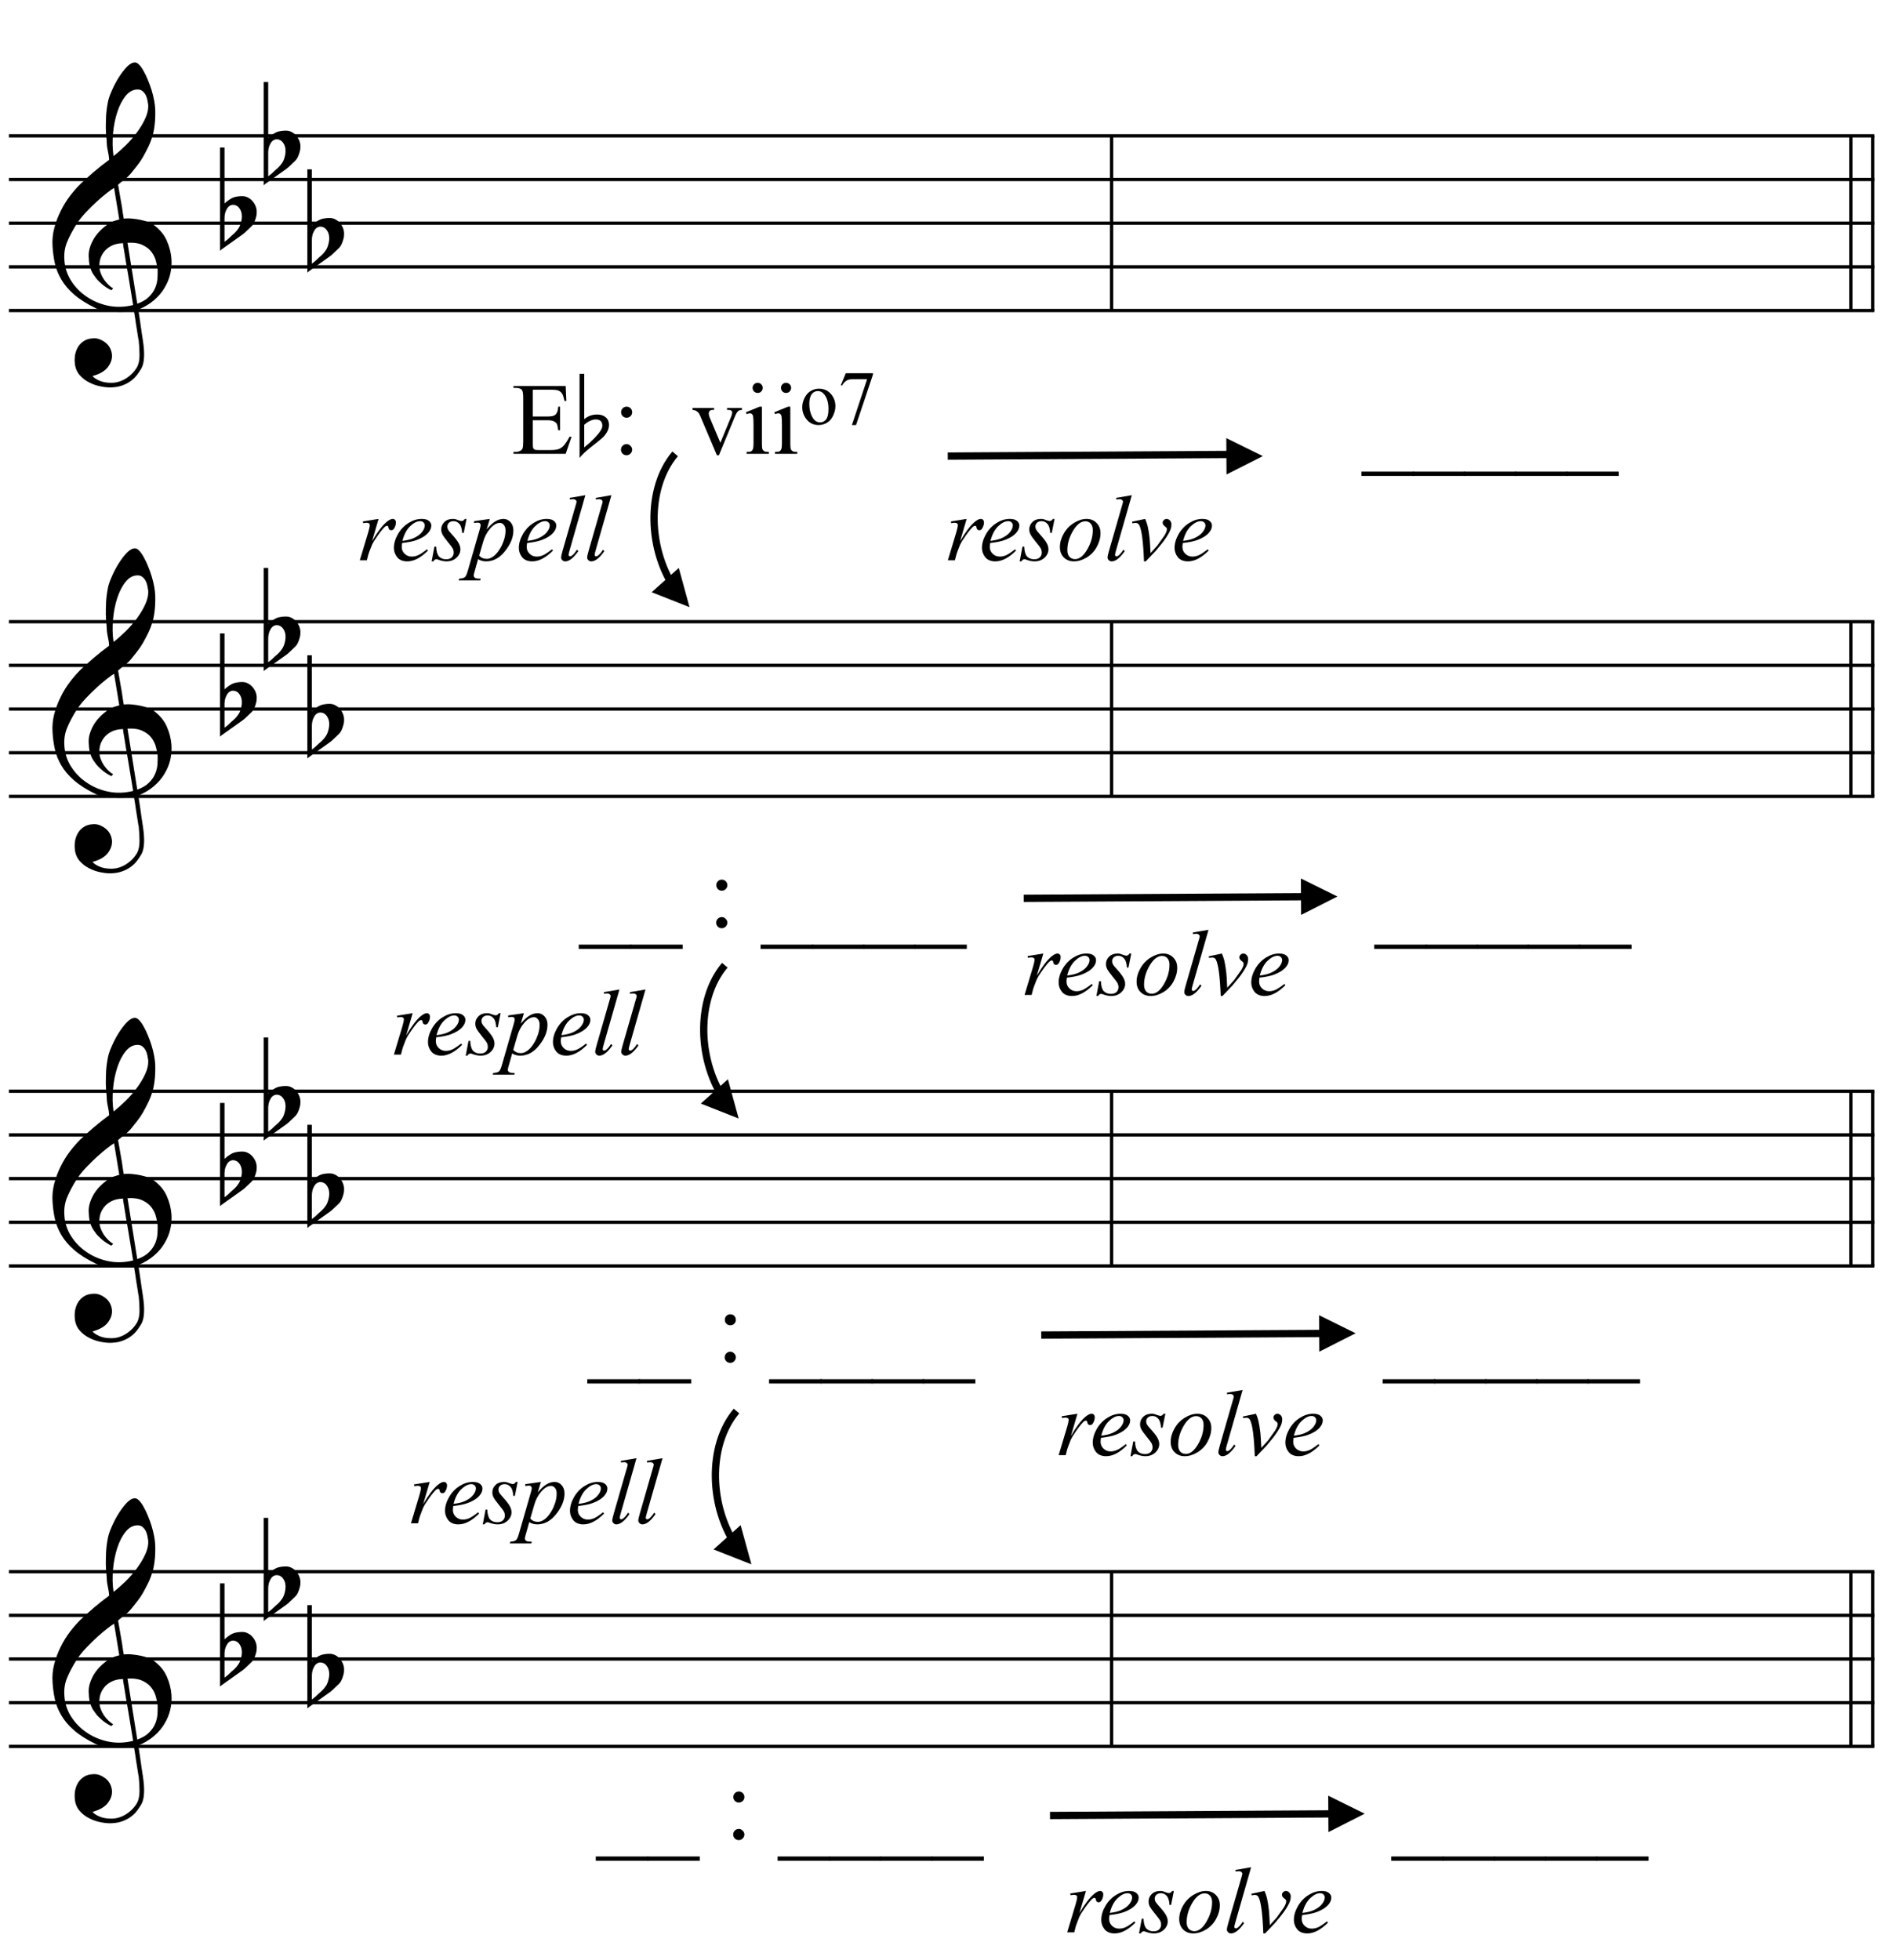 <?xml version="1.0" encoding="UTF-8"?>
<svg xmlns="http://www.w3.org/2000/svg" xmlns:xlink="http://www.w3.org/1999/xlink" width="222pt" height="230pt" viewBox="0 0 222 230" version="1.1">
<defs>
<g>
<symbol overflow="visible" id="glyph0-0">
<path style="stroke:none;" d=""/>
</symbol>
<symbol overflow="visible" id="glyph0-1">
<path style="stroke:none;" d="M 9.547 5.172 C 9.172 5.234 8.766 5.27 8.328 5.281 C 7.898 5.301 7.477 5.289 7.062 5.25 C 6.656 5.219 6.273 5.172 5.922 5.109 C 5.578 5.047 5.297 4.961 5.078 4.859 C 4.023 4.348 3.176 3.812 2.531 3.25 C 1.883 2.688 1.379 2.094 1.016 1.469 C 0.66 0.852 0.41 0.223 0.266 -0.422 C 0.129 -1.066 0.039 -1.719 0 -2.375 C -0.051 -3.082 0.008 -3.789 0.188 -4.5 C 0.375 -5.219 0.629 -5.898 0.953 -6.547 C 1.273 -7.203 1.645 -7.801 2.062 -8.344 C 2.477 -8.883 2.898 -9.363 3.328 -9.781 C 3.816 -10.238 4.328 -10.695 4.859 -11.156 C 5.398 -11.613 5.992 -12.082 6.641 -12.562 C 6.629 -12.738 6.613 -12.895 6.594 -13.031 C 6.57 -13.176 6.547 -13.316 6.516 -13.453 C 6.492 -13.598 6.461 -13.758 6.422 -13.938 C 6.391 -14.113 6.367 -14.332 6.359 -14.594 C 6.359 -14.707 6.344 -14.91 6.312 -15.203 C 6.281 -15.492 6.258 -15.848 6.25 -16.266 C 6.25 -16.68 6.258 -17.156 6.281 -17.688 C 6.312 -18.219 6.383 -18.773 6.5 -19.359 C 6.562 -19.691 6.707 -20.117 6.938 -20.641 C 7.164 -21.172 7.43 -21.68 7.734 -22.172 C 8.047 -22.672 8.367 -23.098 8.703 -23.453 C 9.047 -23.805 9.367 -23.984 9.672 -23.984 C 9.828 -23.984 9.992 -23.891 10.172 -23.703 C 10.348 -23.523 10.52 -23.281 10.688 -22.969 C 10.863 -22.664 11.031 -22.316 11.188 -21.922 C 11.352 -21.535 11.5 -21.133 11.625 -20.719 C 11.75 -20.312 11.848 -19.91 11.922 -19.516 C 11.992 -19.117 12.035 -18.77 12.047 -18.469 C 12.066 -17.758 12.039 -17.133 11.969 -16.594 C 11.906 -16.051 11.801 -15.566 11.656 -15.141 C 11.52 -14.711 11.359 -14.316 11.172 -13.953 C 10.992 -13.586 10.801 -13.223 10.594 -12.859 C 10.375 -12.484 10.148 -12.156 9.922 -11.875 C 9.703 -11.594 9.477 -11.312 9.25 -11.031 C 9 -10.727 8.738 -10.477 8.469 -10.281 C 8.207 -10.082 7.945 -9.867 7.688 -9.641 C 7.812 -8.941 7.922 -8.312 8.016 -7.75 C 8.055 -7.5 8.098 -7.258 8.141 -7.031 C 8.18 -6.801 8.211 -6.586 8.234 -6.391 C 8.266 -6.191 8.289 -6.023 8.312 -5.891 C 8.344 -5.766 8.359 -5.688 8.359 -5.656 C 8.691 -5.695 9.031 -5.695 9.375 -5.656 C 9.727 -5.625 10.062 -5.57 10.375 -5.5 C 10.695 -5.438 10.984 -5.348 11.234 -5.234 C 11.492 -5.129 11.695 -5.031 11.844 -4.938 C 12.582 -4.395 13.102 -3.77 13.406 -3.062 C 13.719 -2.363 13.898 -1.645 13.953 -0.906 C 13.992 -0.332 13.945 0.242 13.812 0.828 C 13.676 1.41 13.445 1.961 13.125 2.484 C 12.812 3.016 12.395 3.5 11.875 3.938 C 11.363 4.375 10.758 4.734 10.062 5.016 C 10.145 5.578 10.223 6.098 10.297 6.578 C 10.359 6.992 10.414 7.395 10.469 7.781 C 10.531 8.164 10.57 8.438 10.594 8.594 C 10.719 9.406 10.766 10.07 10.734 10.594 C 10.711 11.125 10.613 11.555 10.438 11.891 C 10.281 12.16 10.102 12.426 9.906 12.688 C 9.707 12.945 9.473 13.176 9.203 13.375 C 8.93 13.582 8.613 13.754 8.25 13.891 C 7.883 14.035 7.473 14.117 7.016 14.141 C 6.66 14.172 6.234 14.141 5.734 14.047 C 5.242 13.961 4.773 13.805 4.328 13.578 C 3.879 13.359 3.488 13.055 3.156 12.672 C 2.832 12.285 2.648 11.812 2.609 11.25 C 2.578 10.926 2.594 10.598 2.656 10.266 C 2.727 9.93 2.848 9.629 3.016 9.359 C 3.191 9.086 3.422 8.863 3.703 8.688 C 3.984 8.508 4.328 8.41 4.734 8.391 C 4.984 8.367 5.234 8.398 5.484 8.484 C 5.734 8.578 5.969 8.707 6.188 8.875 C 6.406 9.039 6.582 9.242 6.719 9.484 C 6.852 9.734 6.938 10.004 6.969 10.297 C 7.008 10.797 6.852 11.281 6.5 11.75 C 6.145 12.227 5.539 12.582 4.688 12.812 C 4.832 13 5.094 13.176 5.469 13.344 C 5.852 13.52 6.332 13.609 6.906 13.609 C 7.508 13.609 8.086 13.43 8.641 13.078 C 9.191 12.723 9.617 12.281 9.922 11.75 C 10.109 11.395 10.203 10.93 10.203 10.359 C 10.203 9.797 10.172 9.227 10.109 8.656 C 10.078 8.551 10.035 8.312 9.984 7.938 C 9.93 7.562 9.867 7.172 9.797 6.766 C 9.734 6.285 9.648 5.754 9.547 5.172 Z M 9.984 -20.812 C 9.453 -20.812 8.984 -20.562 8.578 -20.062 C 8.172 -19.562 7.844 -18.926 7.594 -18.156 C 7.344 -17.395 7.176 -16.555 7.094 -15.641 C 7.008 -14.723 7.031 -13.844 7.156 -13 C 7.602 -13.344 8.07 -13.754 8.562 -14.234 C 9.062 -14.723 9.508 -15.238 9.906 -15.781 C 10.312 -16.332 10.641 -16.883 10.891 -17.438 C 11.148 -18 11.258 -18.535 11.219 -19.047 C 11.195 -19.211 11.164 -19.395 11.125 -19.594 C 11.082 -19.801 11.016 -19.992 10.922 -20.172 C 10.828 -20.348 10.703 -20.5 10.547 -20.625 C 10.398 -20.75 10.211 -20.812 9.984 -20.812 Z M 9.938 4.328 C 10.531 4.117 10.988 3.848 11.312 3.516 C 11.645 3.191 11.891 2.836 12.047 2.453 C 12.203 2.078 12.289 1.695 12.312 1.312 C 12.332 0.926 12.336 0.582 12.328 0.281 C 12.297 0.039 12.234 -0.258 12.141 -0.625 C 12.055 -1 11.891 -1.359 11.641 -1.703 C 11.398 -2.047 11.051 -2.328 10.594 -2.547 C 10.145 -2.773 9.547 -2.867 8.797 -2.828 Z M 8.266 -2.781 C 7.703 -2.758 7.238 -2.648 6.875 -2.453 C 6.508 -2.254 6.223 -2.016 6.016 -1.734 C 5.805 -1.453 5.66 -1.156 5.578 -0.844 C 5.504 -0.531 5.477 -0.25 5.5 0 C 5.508 0.25 5.562 0.5 5.656 0.75 C 5.75 1.008 5.875 1.254 6.031 1.484 C 6.188 1.711 6.359 1.914 6.547 2.094 C 6.734 2.281 6.922 2.422 7.109 2.516 C 7.086 2.547 7.066 2.57 7.047 2.594 C 7.023 2.613 7 2.641 6.969 2.672 C 6.938 2.691 6.914 2.719 6.906 2.75 C 6.477 2.539 6.102 2.297 5.781 2.016 C 5.469 1.734 5.266 1.535 5.172 1.422 C 5.016 1.211 4.879 1.023 4.766 0.859 C 4.66 0.691 4.57 0.516 4.5 0.328 C 4.438 0.148 4.379 -0.047 4.328 -0.266 C 4.285 -0.484 4.258 -0.742 4.25 -1.047 C 4.219 -1.328 4.234 -1.629 4.297 -1.953 C 4.367 -2.273 4.484 -2.598 4.641 -2.922 C 4.797 -3.254 5 -3.57 5.25 -3.875 C 5.508 -4.188 5.812 -4.477 6.156 -4.75 C 6.332 -4.895 6.488 -5.004 6.625 -5.078 C 6.77 -5.16 6.906 -5.234 7.031 -5.297 C 7.156 -5.359 7.281 -5.406 7.406 -5.438 C 7.539 -5.477 7.68 -5.52 7.828 -5.562 L 7.219 -9.266 C 7.051 -9.172 6.781 -8.977 6.406 -8.688 C 6.039 -8.406 5.641 -8.066 5.203 -7.672 C 4.766 -7.273 4.332 -6.848 3.906 -6.391 C 3.477 -5.93 3.125 -5.488 2.844 -5.062 C 2.352 -4.281 1.973 -3.562 1.703 -2.906 C 1.43 -2.25 1.328 -1.539 1.391 -0.781 C 1.441 0.082 1.703 0.883 2.172 1.625 C 2.648 2.375 3.258 3 4 3.5 C 4.738 4.008 5.578 4.363 6.516 4.562 C 7.461 4.758 8.441 4.734 9.453 4.484 C 9.234 3.129 9.035 1.922 8.859 0.859 C 8.773 0.41 8.695 -0.031 8.625 -0.469 C 8.562 -0.906 8.5 -1.297 8.438 -1.641 C 8.375 -1.984 8.328 -2.258 8.297 -2.469 C 8.273 -2.676 8.266 -2.781 8.266 -2.781 Z M 8.266 -2.781 "/>
</symbol>
<symbol overflow="visible" id="glyph0-2">
<path style="stroke:none;" d="M 0.531 -7.25 L 0.531 -2.312 C 0.719 -2.488 0.895 -2.629 1.062 -2.734 C 1.227 -2.848 1.383 -2.938 1.531 -3 C 1.688 -3.062 1.848 -3.102 2.016 -3.125 C 2.191 -3.156 2.391 -3.172 2.609 -3.172 C 2.867 -3.172 3.098 -3.113 3.297 -3 C 3.504 -2.895 3.68 -2.754 3.828 -2.578 C 3.984 -2.398 4.102 -2.203 4.188 -1.984 C 4.27 -1.766 4.312 -1.555 4.312 -1.359 C 4.32 -1.141 4.297 -0.922 4.234 -0.703 C 4.18 -0.492 4.113 -0.301 4.031 -0.125 C 3.938 0.102 3.785 0.305 3.578 0.484 C 3.379 0.672 3.195 0.844 3.031 1 C 2.977 1.062 2.863 1.16 2.688 1.297 C 2.508 1.43 2.305 1.578 2.078 1.734 C 1.859 1.898 1.625 2.066 1.375 2.234 C 1.125 2.41 0.895 2.57 0.688 2.719 C 0.488 2.863 0.32 2.984 0.188 3.078 C 0.062 3.18 0 3.234 0 3.234 L 0 -8.875 L 0.531 -8.875 Z M 2.188 -1.859 C 2.125 -1.941 2.035 -2.008 1.922 -2.062 C 1.805 -2.125 1.676 -2.156 1.531 -2.156 C 1.395 -2.156 1.258 -2.113 1.125 -2.031 C 0.988 -1.945 0.867 -1.801 0.766 -1.594 C 0.617 -1.332 0.539 -1.008 0.531 -0.625 C 0.531 -0.238 0.531 0.113 0.531 0.438 L 0.531 2.188 C 0.531 2.188 0.57 2.156 0.656 2.094 C 0.738 2.039 0.836 1.961 0.953 1.859 C 1.066 1.754 1.188 1.641 1.312 1.516 C 1.445 1.391 1.57 1.281 1.688 1.188 C 1.875 1.008 2.035 0.816 2.172 0.609 C 2.305 0.41 2.41 0.156 2.484 -0.156 C 2.566 -0.477 2.586 -0.785 2.547 -1.078 C 2.504 -1.379 2.383 -1.641 2.188 -1.859 Z M 2.188 -1.859 "/>
</symbol>
<symbol overflow="visible" id="glyph1-0">
<path style="stroke:none;" d="M 1.672 0 L 1.672 -7.5 L 7.672 -7.5 L 7.672 0 Z M 1.859 -0.188 L 7.484 -0.188 L 7.484 -7.312 L 1.859 -7.312 Z M 1.859 -0.188 "/>
</symbol>
<symbol overflow="visible" id="glyph1-1">
<path style="stroke:none;" d="M 2.516 -7.516 L 2.516 -4.375 L 4.25 -4.375 C 4.707 -4.375 5.008 -4.441 5.156 -4.578 C 5.363 -4.754 5.477 -5.07 5.5 -5.531 L 5.719 -5.531 L 5.719 -2.766 L 5.5 -2.766 C 5.445 -3.148 5.395 -3.395 5.344 -3.5 C 5.27 -3.633 5.148 -3.738 4.984 -3.812 C 4.828 -3.895 4.582 -3.938 4.25 -3.938 L 2.516 -3.938 L 2.516 -1.328 C 2.516 -0.973 2.531 -0.754 2.562 -0.672 C 2.594 -0.598 2.645 -0.539 2.719 -0.5 C 2.801 -0.457 2.953 -0.438 3.172 -0.438 L 4.516 -0.438 C 4.961 -0.438 5.285 -0.469 5.484 -0.531 C 5.691 -0.594 5.891 -0.711 6.078 -0.891 C 6.316 -1.141 6.566 -1.508 6.828 -2 L 7.062 -2 L 6.375 0 L 0.25 0 L 0.25 -0.219 L 0.531 -0.219 C 0.719 -0.219 0.895 -0.266 1.062 -0.359 C 1.188 -0.422 1.27 -0.516 1.312 -0.641 C 1.363 -0.766 1.391 -1.02 1.391 -1.406 L 1.391 -6.562 C 1.391 -7.062 1.336 -7.375 1.234 -7.5 C 1.086 -7.656 0.852 -7.734 0.531 -7.734 L 0.25 -7.734 L 0.25 -7.953 L 6.375 -7.953 L 6.453 -6.203 L 6.234 -6.203 C 6.148 -6.617 6.055 -6.906 5.953 -7.062 C 5.859 -7.219 5.711 -7.336 5.516 -7.422 C 5.359 -7.484 5.082 -7.516 4.688 -7.516 Z M 2.516 -7.516 "/>
</symbol>
<symbol overflow="visible" id="glyph1-2">
<path style="stroke:none;" d="M 1.688 -5.531 C 1.875 -5.531 2.031 -5.469 2.156 -5.344 C 2.281 -5.219 2.344 -5.062 2.344 -4.875 C 2.344 -4.695 2.281 -4.547 2.156 -4.422 C 2.031 -4.297 1.875 -4.234 1.688 -4.234 C 1.508 -4.234 1.359 -4.297 1.234 -4.422 C 1.109 -4.547 1.047 -4.695 1.047 -4.875 C 1.047 -5.062 1.109 -5.219 1.234 -5.344 C 1.359 -5.469 1.508 -5.531 1.688 -5.531 Z M 1.688 -1.141 C 1.863 -1.141 2.016 -1.07 2.141 -0.938 C 2.273 -0.812 2.344 -0.66 2.344 -0.484 C 2.344 -0.305 2.273 -0.148 2.141 -0.016 C 2.016 0.109 1.863 0.172 1.688 0.172 C 1.5 0.172 1.344 0.109 1.219 -0.016 C 1.094 -0.148 1.031 -0.305 1.031 -0.484 C 1.031 -0.66 1.094 -0.812 1.219 -0.938 C 1.344 -1.07 1.5 -1.141 1.688 -1.141 Z M 1.688 -1.141 "/>
</symbol>
<symbol overflow="visible" id="glyph1-3">
<path style="stroke:none;" d=""/>
</symbol>
<symbol overflow="visible" id="glyph1-4">
<path style="stroke:none;" d="M 0.094 -5.375 L 2.625 -5.375 L 2.625 -5.156 L 2.469 -5.156 C 2.312 -5.156 2.191 -5.113 2.109 -5.031 C 2.035 -4.957 2 -4.859 2 -4.734 C 2 -4.598 2.035 -4.438 2.109 -4.25 L 3.359 -1.297 L 4.625 -4.359 C 4.707 -4.578 4.75 -4.742 4.75 -4.859 C 4.75 -4.922 4.734 -4.969 4.703 -5 C 4.66 -5.062 4.602 -5.102 4.531 -5.125 C 4.469 -5.145 4.336 -5.156 4.141 -5.156 L 4.141 -5.375 L 5.891 -5.375 L 5.891 -5.156 C 5.68 -5.133 5.539 -5.094 5.469 -5.031 C 5.332 -4.914 5.207 -4.719 5.094 -4.438 L 3.188 0.172 L 2.953 0.172 L 1.031 -4.359 C 0.945 -4.578 0.863 -4.727 0.781 -4.812 C 0.707 -4.906 0.613 -4.984 0.5 -5.047 C 0.426 -5.086 0.289 -5.125 0.094 -5.156 Z M 0.094 -5.375 "/>
</symbol>
<symbol overflow="visible" id="glyph1-5">
<path style="stroke:none;" d="M 1.734 -8.328 C 1.898 -8.328 2.039 -8.27 2.156 -8.156 C 2.27 -8.039 2.328 -7.898 2.328 -7.734 C 2.328 -7.578 2.27 -7.438 2.156 -7.312 C 2.039 -7.195 1.898 -7.141 1.734 -7.141 C 1.578 -7.141 1.438 -7.195 1.312 -7.312 C 1.195 -7.438 1.141 -7.578 1.141 -7.734 C 1.141 -7.898 1.195 -8.039 1.312 -8.156 C 1.426 -8.27 1.566 -8.328 1.734 -8.328 Z M 2.234 -5.531 L 2.234 -1.219 C 2.234 -0.875 2.254 -0.645 2.297 -0.531 C 2.348 -0.426 2.422 -0.348 2.516 -0.297 C 2.609 -0.242 2.785 -0.219 3.047 -0.219 L 3.047 0 L 0.438 0 L 0.438 -0.219 C 0.695 -0.219 0.867 -0.238 0.953 -0.281 C 1.047 -0.332 1.117 -0.414 1.172 -0.531 C 1.223 -0.656 1.25 -0.883 1.25 -1.219 L 1.25 -3.281 C 1.25 -3.863 1.234 -4.238 1.203 -4.406 C 1.172 -4.531 1.125 -4.617 1.062 -4.672 C 1.008 -4.723 0.93 -4.75 0.828 -4.75 C 0.723 -4.75 0.594 -4.719 0.438 -4.656 L 0.359 -4.875 L 1.969 -5.531 Z M 2.234 -5.531 "/>
</symbol>
<symbol overflow="visible" id="glyph1-6">
<path style="stroke:none;" d="M 6.109 2.594 L -0.094 2.594 L -0.094 2.094 L 6.109 2.094 Z M 6.109 2.594 "/>
</symbol>
<symbol overflow="visible" id="glyph2-0">
<path style="stroke:none;" d=""/>
</symbol>
<symbol overflow="visible" id="glyph2-1">
<path style="stroke:none;" d="M 4.125 -3.391 C 4.125 -2.922 3.91 -2.457 3.484 -2 C 3.273 -1.789 2.801 -1.398 2.062 -0.828 C 1.414 -0.316 0.953 0.117 0.672 0.484 L 0.672 -9.391 L 1.219 -9.391 L 1.219 -4.062 C 1.645 -4.426 2.148 -4.609 2.734 -4.609 C 3.141 -4.609 3.461 -4.508 3.703 -4.312 C 3.984 -4.094 4.125 -3.785 4.125 -3.391 Z M 3.344 -3.281 C 3.344 -3.781 3.086 -4.031 2.578 -4.031 C 2.148 -4.031 1.695 -3.82 1.219 -3.406 L 1.219 -0.75 C 1.633 -1.082 2.023 -1.438 2.391 -1.812 C 3.023 -2.457 3.344 -2.945 3.344 -3.281 Z M 3.344 -3.281 "/>
</symbol>
<symbol overflow="visible" id="glyph3-0">
<path style="stroke:none;" d="M 1.25 0 L 1.25 -5.625 L 5.75 -5.625 L 5.75 0 Z M 1.391 -0.141 L 5.609 -0.141 L 5.609 -5.484 L 1.391 -5.484 Z M 1.391 -0.141 "/>
</symbol>
<symbol overflow="visible" id="glyph3-1">
<path style="stroke:none;" d="M 2.25 -4.141 C 2.863 -4.141 3.352 -3.91 3.719 -3.453 C 4.031 -3.055 4.188 -2.602 4.188 -2.094 C 4.188 -1.727 4.098 -1.359 3.922 -0.984 C 3.754 -0.617 3.52 -0.344 3.219 -0.156 C 2.914 0.031 2.578 0.125 2.203 0.125 C 1.598 0.125 1.113 -0.117 0.75 -0.609 C 0.445 -1.016 0.297 -1.469 0.297 -1.969 C 0.297 -2.344 0.391 -2.711 0.578 -3.078 C 0.766 -3.441 1.004 -3.707 1.297 -3.875 C 1.598 -4.051 1.914 -4.141 2.25 -4.141 Z M 2.109 -3.859 C 1.953 -3.859 1.797 -3.812 1.641 -3.719 C 1.484 -3.625 1.359 -3.461 1.266 -3.234 C 1.172 -3.004 1.125 -2.707 1.125 -2.344 C 1.125 -1.758 1.238 -1.254 1.469 -0.828 C 1.695 -0.398 2.004 -0.188 2.391 -0.188 C 2.672 -0.188 2.906 -0.301 3.094 -0.531 C 3.281 -0.77 3.375 -1.176 3.375 -1.75 C 3.375 -2.469 3.219 -3.031 2.906 -3.438 C 2.695 -3.719 2.43 -3.859 2.109 -3.859 Z M 2.109 -3.859 "/>
</symbol>
<symbol overflow="visible" id="glyph3-2">
<path style="stroke:none;" d="M 0.906 -5.953 L 4.094 -5.953 L 4.094 -5.797 L 2.109 0.125 L 1.625 0.125 L 3.406 -5.25 L 1.766 -5.25 C 1.43 -5.25 1.195 -5.207 1.062 -5.125 C 0.812 -4.988 0.613 -4.781 0.469 -4.5 L 0.328 -4.547 Z M 0.906 -5.953 "/>
</symbol>
<symbol overflow="visible" id="glyph4-0">
<path style="stroke:none;" d="M 1.531 0 L 1.531 -6.875 L 7.031 -6.875 L 7.031 0 Z M 1.703 -0.172 L 6.859 -0.172 L 6.859 -6.703 L 1.703 -6.703 Z M 1.703 -0.172 "/>
</symbol>
<symbol overflow="visible" id="glyph4-1">
<path style="stroke:none;" d="M 0.578 -4.562 L 2.422 -4.859 L 1.656 -2.25 C 2.281 -3.32 2.848 -4.07 3.359 -4.5 C 3.648 -4.738 3.891 -4.859 4.078 -4.859 C 4.191 -4.859 4.281 -4.82 4.344 -4.75 C 4.414 -4.688 4.453 -4.586 4.453 -4.453 C 4.453 -4.211 4.391 -3.988 4.266 -3.781 C 4.18 -3.613 4.062 -3.531 3.906 -3.531 C 3.82 -3.531 3.75 -3.555 3.688 -3.609 C 3.625 -3.672 3.586 -3.754 3.578 -3.859 C 3.566 -3.93 3.551 -3.977 3.531 -4 C 3.5 -4.031 3.461 -4.047 3.422 -4.047 C 3.359 -4.047 3.301 -4.031 3.25 -4 C 3.156 -3.945 3.016 -3.805 2.828 -3.578 C 2.535 -3.223 2.211 -2.77 1.859 -2.219 C 1.711 -1.977 1.586 -1.707 1.484 -1.406 C 1.328 -1 1.238 -0.754 1.219 -0.672 L 1.047 0 L 0.219 0 L 1.219 -3.328 C 1.332 -3.723 1.391 -4 1.391 -4.156 C 1.391 -4.227 1.363 -4.285 1.312 -4.328 C 1.238 -4.379 1.145 -4.406 1.031 -4.406 C 0.945 -4.406 0.805 -4.391 0.609 -4.359 Z M 0.578 -4.562 "/>
</symbol>
<symbol overflow="visible" id="glyph4-2">
<path style="stroke:none;" d="M 1.312 -2.031 C 1.281 -1.844 1.266 -1.691 1.266 -1.578 C 1.266 -1.254 1.379 -0.984 1.609 -0.766 C 1.836 -0.547 2.113 -0.438 2.438 -0.438 C 2.688 -0.438 2.93 -0.488 3.172 -0.594 C 3.41 -0.695 3.766 -0.93 4.234 -1.297 L 4.344 -1.141 C 3.5 -0.297 2.691 0.125 1.922 0.125 C 1.398 0.125 1.004 -0.035 0.734 -0.359 C 0.473 -0.691 0.344 -1.055 0.344 -1.453 C 0.344 -1.984 0.504 -2.531 0.828 -3.094 C 1.16 -3.656 1.578 -4.086 2.078 -4.391 C 2.578 -4.703 3.086 -4.859 3.609 -4.859 C 3.992 -4.859 4.273 -4.781 4.453 -4.625 C 4.641 -4.477 4.734 -4.297 4.734 -4.078 C 4.734 -3.785 4.613 -3.504 4.375 -3.234 C 4.062 -2.879 3.602 -2.594 3 -2.375 C 2.602 -2.227 2.039 -2.113 1.312 -2.031 Z M 1.344 -2.281 C 1.875 -2.344 2.305 -2.445 2.641 -2.594 C 3.078 -2.789 3.406 -3.023 3.625 -3.297 C 3.852 -3.578 3.969 -3.844 3.969 -4.094 C 3.969 -4.238 3.914 -4.359 3.812 -4.453 C 3.719 -4.547 3.586 -4.594 3.422 -4.594 C 3.055 -4.594 2.664 -4.395 2.25 -4 C 1.844 -3.613 1.539 -3.039 1.344 -2.281 Z M 1.344 -2.281 "/>
</symbol>
<symbol overflow="visible" id="glyph4-3">
<path style="stroke:none;" d="M 3.984 -4.859 L 3.656 -3.219 L 3.469 -3.219 C 3.445 -3.695 3.344 -4.047 3.156 -4.266 C 2.969 -4.484 2.738 -4.594 2.469 -4.594 C 2.238 -4.594 2.055 -4.531 1.922 -4.406 C 1.797 -4.281 1.734 -4.133 1.734 -3.969 C 1.734 -3.844 1.758 -3.727 1.812 -3.625 C 1.863 -3.52 1.977 -3.367 2.156 -3.172 C 2.625 -2.66 2.926 -2.273 3.062 -2.016 C 3.195 -1.766 3.266 -1.523 3.266 -1.297 C 3.266 -0.922 3.109 -0.586 2.797 -0.297 C 2.492 -0.016 2.102 0.125 1.625 0.125 C 1.363 0.125 1.066 0.066 0.734 -0.047 C 0.617 -0.098 0.531 -0.125 0.469 -0.125 C 0.301 -0.125 0.176 -0.039 0.094 0.125 L -0.109 0.125 L 0.219 -1.609 L 0.422 -1.609 C 0.441 -1.066 0.551 -0.68 0.75 -0.453 C 0.957 -0.234 1.238 -0.125 1.594 -0.125 C 1.875 -0.125 2.094 -0.195 2.25 -0.344 C 2.406 -0.5 2.484 -0.688 2.484 -0.906 C 2.484 -1.051 2.457 -1.188 2.406 -1.312 C 2.301 -1.52 2.086 -1.812 1.766 -2.188 C 1.453 -2.57 1.25 -2.859 1.156 -3.047 C 1.062 -3.234 1.016 -3.426 1.016 -3.625 C 1.016 -3.969 1.141 -4.258 1.391 -4.5 C 1.641 -4.738 1.969 -4.859 2.375 -4.859 C 2.488 -4.859 2.594 -4.848 2.688 -4.828 C 2.727 -4.816 2.844 -4.773 3.031 -4.703 C 3.219 -4.641 3.344 -4.609 3.406 -4.609 C 3.551 -4.609 3.676 -4.691 3.781 -4.859 Z M 3.984 -4.859 "/>
</symbol>
<symbol overflow="visible" id="glyph4-4">
<path style="stroke:none;" d="M 5.094 -3.188 C 5.094 -2.645 4.945 -2.109 4.656 -1.578 C 4.375 -1.055 3.977 -0.641 3.469 -0.328 C 2.957 -0.023 2.461 0.125 1.984 0.125 C 1.492 0.125 1.094 -0.031 0.781 -0.344 C 0.477 -0.656 0.328 -1.062 0.328 -1.562 C 0.328 -2.082 0.477 -2.609 0.781 -3.141 C 1.082 -3.672 1.484 -4.086 1.984 -4.391 C 2.492 -4.703 2.984 -4.859 3.453 -4.859 C 3.93 -4.859 4.32 -4.703 4.625 -4.391 C 4.938 -4.078 5.094 -3.676 5.094 -3.188 Z M 4.188 -3.547 C 4.188 -3.879 4.102 -4.133 3.938 -4.312 C 3.781 -4.488 3.57 -4.578 3.312 -4.578 C 2.789 -4.578 2.305 -4.203 1.859 -3.453 C 1.422 -2.703 1.203 -1.953 1.203 -1.203 C 1.203 -0.859 1.285 -0.594 1.453 -0.406 C 1.629 -0.227 1.848 -0.141 2.109 -0.141 C 2.617 -0.141 3.094 -0.516 3.531 -1.266 C 3.969 -2.016 4.188 -2.773 4.188 -3.547 Z M 4.188 -3.547 "/>
</symbol>
<symbol overflow="visible" id="glyph4-5">
<path style="stroke:none;" d="M 3.266 -7.641 L 1.438 -1.25 C 1.344 -0.926 1.297 -0.727 1.297 -0.656 C 1.297 -0.602 1.312 -0.555 1.344 -0.516 C 1.383 -0.484 1.43 -0.469 1.484 -0.469 C 1.547 -0.469 1.617 -0.5 1.703 -0.562 C 1.891 -0.707 2.082 -0.938 2.281 -1.25 L 2.438 -1.078 C 2.102 -0.598 1.789 -0.266 1.5 -0.078 C 1.289 0.055 1.094 0.125 0.906 0.125 C 0.77 0.125 0.656 0.078 0.562 -0.016 C 0.469 -0.109 0.422 -0.211 0.422 -0.328 C 0.422 -0.461 0.477 -0.727 0.594 -1.125 L 2.047 -6.172 C 2.172 -6.578 2.234 -6.812 2.234 -6.875 C 2.234 -6.957 2.195 -7.023 2.125 -7.078 C 2.062 -7.141 1.957 -7.172 1.812 -7.172 C 1.727 -7.172 1.602 -7.16 1.438 -7.141 L 1.438 -7.328 Z M 3.266 -7.641 "/>
</symbol>
<symbol overflow="visible" id="glyph4-6">
<path style="stroke:none;" d="M 0.234 -4.531 L 1.781 -4.859 C 1.895 -4.598 1.988 -4.328 2.062 -4.047 C 2.156 -3.641 2.234 -3.16 2.297 -2.609 C 2.328 -2.328 2.363 -1.738 2.406 -0.844 C 2.852 -1.332 3.125 -1.633 3.219 -1.75 C 3.688 -2.395 3.957 -2.773 4.031 -2.891 C 4.145 -3.078 4.227 -3.242 4.281 -3.391 C 4.312 -3.492 4.328 -3.594 4.328 -3.688 C 4.328 -3.781 4.242 -3.883 4.078 -4 C 3.91 -4.125 3.828 -4.266 3.828 -4.422 C 3.828 -4.535 3.875 -4.633 3.969 -4.719 C 4.062 -4.812 4.172 -4.859 4.297 -4.859 C 4.441 -4.859 4.57 -4.797 4.688 -4.672 C 4.801 -4.547 4.859 -4.395 4.859 -4.219 C 4.859 -4.031 4.832 -3.852 4.781 -3.688 C 4.688 -3.414 4.508 -3.082 4.25 -2.688 C 4 -2.301 3.594 -1.781 3.031 -1.125 C 2.957 -1.039 2.562 -0.625 1.844 0.125 L 1.641 0.125 C 1.555 -2.133 1.375 -3.547 1.094 -4.109 C 1.008 -4.297 0.863 -4.391 0.656 -4.391 C 0.562 -4.391 0.438 -4.375 0.281 -4.344 Z M 0.234 -4.531 "/>
</symbol>
<symbol overflow="visible" id="glyph4-7">
<path style="stroke:none;" d="M 2.438 -4.859 L 2.062 -3.625 C 2.445 -4.082 2.789 -4.398 3.094 -4.578 C 3.406 -4.766 3.723 -4.859 4.047 -4.859 C 4.359 -4.859 4.629 -4.734 4.859 -4.484 C 5.086 -4.234 5.203 -3.906 5.203 -3.5 C 5.203 -2.707 4.879 -1.906 4.234 -1.094 C 3.598 -0.281 2.852 0.125 2 0.125 C 1.82 0.125 1.66 0.102 1.516 0.062 C 1.379 0.031 1.227 -0.035 1.062 -0.141 L 0.672 1.25 C 0.586 1.52 0.547 1.695 0.547 1.781 C 0.547 1.852 0.566 1.914 0.609 1.969 C 0.648 2.031 0.719 2.078 0.812 2.109 C 0.906 2.141 1.086 2.156 1.359 2.156 L 1.312 2.359 L -1.219 2.359 L -1.156 2.156 C -0.82 2.133 -0.598 2.07 -0.484 1.969 C -0.367 1.875 -0.25 1.602 -0.125 1.156 L 1.234 -3.562 C 1.316 -3.852 1.359 -4.035 1.359 -4.109 C 1.359 -4.203 1.332 -4.273 1.281 -4.328 C 1.227 -4.391 1.145 -4.422 1.031 -4.422 C 0.926 -4.422 0.781 -4.406 0.594 -4.375 L 0.594 -4.594 Z M 1.188 -0.562 C 1.406 -0.301 1.703 -0.172 2.078 -0.172 C 2.266 -0.172 2.453 -0.223 2.641 -0.328 C 2.836 -0.43 3.023 -0.582 3.203 -0.781 C 3.391 -0.988 3.555 -1.223 3.703 -1.484 C 3.859 -1.754 3.992 -2.066 4.109 -2.422 C 4.223 -2.785 4.281 -3.145 4.281 -3.5 C 4.281 -3.789 4.211 -4.008 4.078 -4.156 C 3.953 -4.312 3.801 -4.391 3.625 -4.391 C 3.238 -4.391 2.852 -4.164 2.469 -3.719 C 2.094 -3.281 1.82 -2.766 1.656 -2.172 Z M 1.188 -0.562 "/>
</symbol>
</g>
</defs>
<g id="surface1">
<rect x="0" y="0" width="222" height="230" style="fill:rgb(100%,100%,100%);fill-opacity:1;stroke:none;"/>
<g style="fill:rgb(0%,0%,0%);fill-opacity:1;">
  <use xlink:href="#glyph0-1" x="6.167" y="31.312"/>
</g>
<g style="fill:rgb(0%,0%,0%);fill-opacity:1;">
  <use xlink:href="#glyph0-2" x="25.812" y="26.188"/>
</g>
<g style="fill:rgb(0%,0%,0%);fill-opacity:1;">
  <use xlink:href="#glyph0-2" x="30.938" y="18.5"/>
</g>
<g style="fill:rgb(0%,0%,0%);fill-opacity:1;">
  <use xlink:href="#glyph0-2" x="36.062" y="28.75"/>
</g>
<path style="fill:none;stroke-width:0.384;stroke-linecap:butt;stroke-linejoin:miter;stroke:rgb(0%,0%,0%);stroke-opacity:1;stroke-miterlimit:10;" d="M 486.426 720.062 L 486.426 699.562 " transform="matrix(1,0,0,-1,-356,736)"/>
<path style="fill:none;stroke-width:0.384;stroke-linecap:butt;stroke-linejoin:miter;stroke:rgb(0%,0%,0%);stroke-opacity:1;stroke-miterlimit:10;" d="M 575.73 720.062 L 575.73 699.562 " transform="matrix(1,0,0,-1,-356,736)"/>
<path style="fill:none;stroke-width:0.384;stroke-linecap:butt;stroke-linejoin:miter;stroke:rgb(0%,0%,0%);stroke-opacity:1;stroke-miterlimit:10;" d="M 573.168 720.062 L 573.168 699.562 " transform="matrix(1,0,0,-1,-356,736)"/>
<path style="fill:none;stroke-width:0.384;stroke-linecap:butt;stroke-linejoin:miter;stroke:rgb(0%,0%,0%);stroke-opacity:1;stroke-miterlimit:10;" d="M 357.043 720.062 L 575.922 720.062 " transform="matrix(1,0,0,-1,-356,736)"/>
<path style="fill:none;stroke-width:0.384;stroke-linecap:butt;stroke-linejoin:miter;stroke:rgb(0%,0%,0%);stroke-opacity:1;stroke-miterlimit:10;" d="M 357.043 714.938 L 575.922 714.938 " transform="matrix(1,0,0,-1,-356,736)"/>
<path style="fill:none;stroke-width:0.384;stroke-linecap:butt;stroke-linejoin:miter;stroke:rgb(0%,0%,0%);stroke-opacity:1;stroke-miterlimit:10;" d="M 357.043 709.812 L 575.922 709.812 " transform="matrix(1,0,0,-1,-356,736)"/>
<path style="fill:none;stroke-width:0.384;stroke-linecap:butt;stroke-linejoin:miter;stroke:rgb(0%,0%,0%);stroke-opacity:1;stroke-miterlimit:10;" d="M 357.043 704.688 L 575.922 704.688 " transform="matrix(1,0,0,-1,-356,736)"/>
<path style="fill:none;stroke-width:0.384;stroke-linecap:butt;stroke-linejoin:miter;stroke:rgb(0%,0%,0%);stroke-opacity:1;stroke-miterlimit:10;" d="M 357.043 699.562 L 575.922 699.562 " transform="matrix(1,0,0,-1,-356,736)"/>
<path style=" stroke:none;fill-rule:nonzero;fill:rgb(0%,0%,0%);fill-opacity:1;" d="M 148.172 53.52 L 143.891 51.41 L 143.914 55.68 L 148.172 53.52 "/>
<path style="fill:none;stroke-width:0.854;stroke-linecap:butt;stroke-linejoin:miter;stroke:rgb(0%,0%,0%);stroke-opacity:1;stroke-miterlimit:10;" d="M 467.207 682.48 L 501.664 682.68 " transform="matrix(1,0,0,-1,-356,736)"/>
<g style="fill:rgb(0%,0%,0%);fill-opacity:1;">
  <use xlink:href="#glyph0-1" x="6.167" y="88.328"/>
</g>
<g style="fill:rgb(0%,0%,0%);fill-opacity:1;">
  <use xlink:href="#glyph0-2" x="25.812" y="83.203"/>
</g>
<g style="fill:rgb(0%,0%,0%);fill-opacity:1;">
  <use xlink:href="#glyph0-2" x="30.938" y="75.516"/>
</g>
<g style="fill:rgb(0%,0%,0%);fill-opacity:1;">
  <use xlink:href="#glyph0-2" x="36.062" y="85.766"/>
</g>
<path style="fill:none;stroke-width:0.384;stroke-linecap:butt;stroke-linejoin:miter;stroke:rgb(0%,0%,0%);stroke-opacity:1;stroke-miterlimit:10;" d="M 486.426 663.047 L 486.426 642.547 " transform="matrix(1,0,0,-1,-356,736)"/>
<path style="fill:none;stroke-width:0.384;stroke-linecap:butt;stroke-linejoin:miter;stroke:rgb(0%,0%,0%);stroke-opacity:1;stroke-miterlimit:10;" d="M 575.73 663.047 L 575.73 642.547 " transform="matrix(1,0,0,-1,-356,736)"/>
<path style="fill:none;stroke-width:0.384;stroke-linecap:butt;stroke-linejoin:miter;stroke:rgb(0%,0%,0%);stroke-opacity:1;stroke-miterlimit:10;" d="M 573.168 663.047 L 573.168 642.547 " transform="matrix(1,0,0,-1,-356,736)"/>
<path style="fill:none;stroke-width:0.384;stroke-linecap:butt;stroke-linejoin:miter;stroke:rgb(0%,0%,0%);stroke-opacity:1;stroke-miterlimit:10;" d="M 357.043 663.047 L 575.922 663.047 " transform="matrix(1,0,0,-1,-356,736)"/>
<path style="fill:none;stroke-width:0.384;stroke-linecap:butt;stroke-linejoin:miter;stroke:rgb(0%,0%,0%);stroke-opacity:1;stroke-miterlimit:10;" d="M 357.043 657.922 L 575.922 657.922 " transform="matrix(1,0,0,-1,-356,736)"/>
<path style="fill:none;stroke-width:0.384;stroke-linecap:butt;stroke-linejoin:miter;stroke:rgb(0%,0%,0%);stroke-opacity:1;stroke-miterlimit:10;" d="M 357.043 652.797 L 575.922 652.797 " transform="matrix(1,0,0,-1,-356,736)"/>
<path style="fill:none;stroke-width:0.384;stroke-linecap:butt;stroke-linejoin:miter;stroke:rgb(0%,0%,0%);stroke-opacity:1;stroke-miterlimit:10;" d="M 357.043 647.672 L 575.922 647.672 " transform="matrix(1,0,0,-1,-356,736)"/>
<path style="fill:none;stroke-width:0.384;stroke-linecap:butt;stroke-linejoin:miter;stroke:rgb(0%,0%,0%);stroke-opacity:1;stroke-miterlimit:10;" d="M 357.043 642.547 L 575.922 642.547 " transform="matrix(1,0,0,-1,-356,736)"/>
<path style=" stroke:none;fill-rule:nonzero;fill:rgb(0%,0%,0%);fill-opacity:1;" d="M 156.926 105.199 L 152.645 103.086 L 152.668 107.359 L 156.926 105.199 "/>
<path style="fill:none;stroke-width:0.854;stroke-linecap:butt;stroke-linejoin:miter;stroke:rgb(0%,0%,0%);stroke-opacity:1;stroke-miterlimit:10;" d="M 476.117 630.59 L 510.574 630.789 " transform="matrix(1,0,0,-1,-356,736)"/>
<path style="fill:none;stroke-width:0.854;stroke-linecap:butt;stroke-linejoin:miter;stroke:rgb(0%,0%,0%);stroke-opacity:1;stroke-miterlimit:10;" d="M 435.219 682.742 C 431.766 678.672 432.023 671.305 435.387 666.637 " transform="matrix(1,0,0,-1,-356,736)"/>
<path style=" stroke:none;fill-rule:nonzero;fill:rgb(0%,0%,0%);fill-opacity:1;" d="M 80.906 71.246 L 79.645 66.641 L 76.465 69.492 L 80.906 71.246 "/>
<g style="fill:rgb(0%,0%,0%);fill-opacity:1;">
  <use xlink:href="#glyph0-1" x="6.167" y="143.422"/>
</g>
<g style="fill:rgb(0%,0%,0%);fill-opacity:1;">
  <use xlink:href="#glyph0-2" x="25.812" y="138.297"/>
</g>
<g style="fill:rgb(0%,0%,0%);fill-opacity:1;">
  <use xlink:href="#glyph0-2" x="30.938" y="130.609"/>
</g>
<g style="fill:rgb(0%,0%,0%);fill-opacity:1;">
  <use xlink:href="#glyph0-2" x="36.062" y="140.859"/>
</g>
<path style="fill:none;stroke-width:0.384;stroke-linecap:butt;stroke-linejoin:miter;stroke:rgb(0%,0%,0%);stroke-opacity:1;stroke-miterlimit:10;" d="M 486.426 607.953 L 486.426 587.453 " transform="matrix(1,0,0,-1,-356,736)"/>
<path style="fill:none;stroke-width:0.384;stroke-linecap:butt;stroke-linejoin:miter;stroke:rgb(0%,0%,0%);stroke-opacity:1;stroke-miterlimit:10;" d="M 575.73 607.953 L 575.73 587.453 " transform="matrix(1,0,0,-1,-356,736)"/>
<path style="fill:none;stroke-width:0.384;stroke-linecap:butt;stroke-linejoin:miter;stroke:rgb(0%,0%,0%);stroke-opacity:1;stroke-miterlimit:10;" d="M 573.168 607.953 L 573.168 587.453 " transform="matrix(1,0,0,-1,-356,736)"/>
<path style="fill:none;stroke-width:0.384;stroke-linecap:butt;stroke-linejoin:miter;stroke:rgb(0%,0%,0%);stroke-opacity:1;stroke-miterlimit:10;" d="M 357.043 607.953 L 575.922 607.953 " transform="matrix(1,0,0,-1,-356,736)"/>
<path style="fill:none;stroke-width:0.384;stroke-linecap:butt;stroke-linejoin:miter;stroke:rgb(0%,0%,0%);stroke-opacity:1;stroke-miterlimit:10;" d="M 357.043 602.828 L 575.922 602.828 " transform="matrix(1,0,0,-1,-356,736)"/>
<path style="fill:none;stroke-width:0.384;stroke-linecap:butt;stroke-linejoin:miter;stroke:rgb(0%,0%,0%);stroke-opacity:1;stroke-miterlimit:10;" d="M 357.043 597.703 L 575.922 597.703 " transform="matrix(1,0,0,-1,-356,736)"/>
<path style="fill:none;stroke-width:0.384;stroke-linecap:butt;stroke-linejoin:miter;stroke:rgb(0%,0%,0%);stroke-opacity:1;stroke-miterlimit:10;" d="M 357.043 592.578 L 575.922 592.578 " transform="matrix(1,0,0,-1,-356,736)"/>
<path style="fill:none;stroke-width:0.384;stroke-linecap:butt;stroke-linejoin:miter;stroke:rgb(0%,0%,0%);stroke-opacity:1;stroke-miterlimit:10;" d="M 357.043 587.453 L 575.922 587.453 " transform="matrix(1,0,0,-1,-356,736)"/>
<path style=" stroke:none;fill-rule:nonzero;fill:rgb(0%,0%,0%);fill-opacity:1;" d="M 159.062 156.449 L 154.781 154.336 L 154.805 158.609 L 159.062 156.449 "/>
<path style="fill:none;stroke-width:0.854;stroke-linecap:butt;stroke-linejoin:miter;stroke:rgb(0%,0%,0%);stroke-opacity:1;stroke-miterlimit:10;" d="M 478.176 579.34 L 512.633 579.539 " transform="matrix(1,0,0,-1,-356,736)"/>
<path style="fill:none;stroke-width:0.854;stroke-linecap:butt;stroke-linejoin:miter;stroke:rgb(0%,0%,0%);stroke-opacity:1;stroke-miterlimit:10;" d="M 441.047 622.738 C 437.594 618.668 437.852 611.297 441.215 606.633 " transform="matrix(1,0,0,-1,-356,736)"/>
<path style=" stroke:none;fill-rule:nonzero;fill:rgb(0%,0%,0%);fill-opacity:1;" d="M 86.672 131.25 L 85.41 126.645 L 82.23 129.496 L 86.672 131.25 "/>
<g style="fill:rgb(0%,0%,0%);fill-opacity:1;">
  <use xlink:href="#glyph0-1" x="6.167" y="199.797"/>
</g>
<g style="fill:rgb(0%,0%,0%);fill-opacity:1;">
  <use xlink:href="#glyph0-2" x="25.812" y="194.672"/>
</g>
<g style="fill:rgb(0%,0%,0%);fill-opacity:1;">
  <use xlink:href="#glyph0-2" x="30.938" y="186.984"/>
</g>
<g style="fill:rgb(0%,0%,0%);fill-opacity:1;">
  <use xlink:href="#glyph0-2" x="36.062" y="197.234"/>
</g>
<path style="fill:none;stroke-width:0.384;stroke-linecap:butt;stroke-linejoin:miter;stroke:rgb(0%,0%,0%);stroke-opacity:1;stroke-miterlimit:10;" d="M 486.426 551.578 L 486.426 531.078 " transform="matrix(1,0,0,-1,-356,736)"/>
<path style="fill:none;stroke-width:0.384;stroke-linecap:butt;stroke-linejoin:miter;stroke:rgb(0%,0%,0%);stroke-opacity:1;stroke-miterlimit:10;" d="M 575.73 551.578 L 575.73 531.078 " transform="matrix(1,0,0,-1,-356,736)"/>
<path style="fill:none;stroke-width:0.384;stroke-linecap:butt;stroke-linejoin:miter;stroke:rgb(0%,0%,0%);stroke-opacity:1;stroke-miterlimit:10;" d="M 573.168 551.578 L 573.168 531.078 " transform="matrix(1,0,0,-1,-356,736)"/>
<path style="fill:none;stroke-width:0.384;stroke-linecap:butt;stroke-linejoin:miter;stroke:rgb(0%,0%,0%);stroke-opacity:1;stroke-miterlimit:10;" d="M 357.043 551.578 L 575.922 551.578 " transform="matrix(1,0,0,-1,-356,736)"/>
<path style="fill:none;stroke-width:0.384;stroke-linecap:butt;stroke-linejoin:miter;stroke:rgb(0%,0%,0%);stroke-opacity:1;stroke-miterlimit:10;" d="M 357.043 546.453 L 575.922 546.453 " transform="matrix(1,0,0,-1,-356,736)"/>
<path style="fill:none;stroke-width:0.384;stroke-linecap:butt;stroke-linejoin:miter;stroke:rgb(0%,0%,0%);stroke-opacity:1;stroke-miterlimit:10;" d="M 357.043 541.328 L 575.922 541.328 " transform="matrix(1,0,0,-1,-356,736)"/>
<path style="fill:none;stroke-width:0.384;stroke-linecap:butt;stroke-linejoin:miter;stroke:rgb(0%,0%,0%);stroke-opacity:1;stroke-miterlimit:10;" d="M 357.043 536.203 L 575.922 536.203 " transform="matrix(1,0,0,-1,-356,736)"/>
<path style="fill:none;stroke-width:0.384;stroke-linecap:butt;stroke-linejoin:miter;stroke:rgb(0%,0%,0%);stroke-opacity:1;stroke-miterlimit:10;" d="M 357.043 531.078 L 575.922 531.078 " transform="matrix(1,0,0,-1,-356,736)"/>
<path style=" stroke:none;fill-rule:nonzero;fill:rgb(0%,0%,0%);fill-opacity:1;" d="M 160.129 212.824 L 155.848 210.711 L 155.871 214.984 L 160.129 212.824 "/>
<path style="fill:none;stroke-width:0.854;stroke-linecap:butt;stroke-linejoin:miter;stroke:rgb(0%,0%,0%);stroke-opacity:1;stroke-miterlimit:10;" d="M 479.203 522.965 L 513.66 523.164 " transform="matrix(1,0,0,-1,-356,736)"/>
<path style="fill:none;stroke-width:0.854;stroke-linecap:butt;stroke-linejoin:miter;stroke:rgb(0%,0%,0%);stroke-opacity:1;stroke-miterlimit:10;" d="M 442.418 570.422 C 438.965 566.352 439.223 558.98 442.586 554.316 " transform="matrix(1,0,0,-1,-356,736)"/>
<path style=" stroke:none;fill-rule:nonzero;fill:rgb(0%,0%,0%);fill-opacity:1;" d="M 88.168 183.566 L 86.902 178.965 L 83.727 181.816 L 88.168 183.566 "/>
<g style="fill:rgb(0%,0%,0%);fill-opacity:1;">
  <use xlink:href="#glyph1-1" x="60" y="53.25"/>
</g>
<g style="fill:rgb(0%,0%,0%);fill-opacity:1;">
  <use xlink:href="#glyph2-1" x="67.332" y="53.25"/>
</g>
<g style="fill:rgb(0%,0%,0%);fill-opacity:1;">
  <use xlink:href="#glyph1-2" x="71.832" y="53.25"/>
</g>
<g style="fill:rgb(0%,0%,0%);fill-opacity:1;">
  <use xlink:href="#glyph1-3" x="75.166" y="53.25"/>
  <use xlink:href="#glyph1-3" x="78.166" y="53.25"/>
  <use xlink:href="#glyph1-4" x="81.166" y="53.25"/>
  <use xlink:href="#glyph1-5" x="87.166" y="53.25"/>
</g>
<g style="fill:rgb(0%,0%,0%);fill-opacity:1;">
  <use xlink:href="#glyph1-5" x="90.499" y="53.25"/>
</g>
<g style="fill:rgb(0%,0%,0%);fill-opacity:1;">
  <use xlink:href="#glyph3-1" x="93.836" y="49.75"/>
  <use xlink:href="#glyph3-2" x="98.336" y="49.75"/>
</g>
<g style="fill:rgb(0%,0%,0%);fill-opacity:1;">
  <use xlink:href="#glyph1-3" x="102.836" y="53.25"/>
  <use xlink:href="#glyph1-3" x="105.836" y="53.25"/>
  <use xlink:href="#glyph1-3" x="108.836" y="53.25"/>
  <use xlink:href="#glyph1-3" x="111.836" y="53.25"/>
  <use xlink:href="#glyph1-3" x="114.836" y="53.25"/>
  <use xlink:href="#glyph1-3" x="117.836" y="53.25"/>
  <use xlink:href="#glyph1-3" x="120.836" y="53.25"/>
  <use xlink:href="#glyph1-3" x="123.836" y="53.25"/>
  <use xlink:href="#glyph1-3" x="126.836" y="53.25"/>
  <use xlink:href="#glyph1-3" x="129.836" y="53.25"/>
  <use xlink:href="#glyph1-3" x="132.836" y="53.25"/>
  <use xlink:href="#glyph1-3" x="135.836" y="53.25"/>
  <use xlink:href="#glyph1-3" x="138.836" y="53.25"/>
  <use xlink:href="#glyph1-3" x="141.836" y="53.25"/>
  <use xlink:href="#glyph1-3" x="144.836" y="53.25"/>
  <use xlink:href="#glyph1-3" x="147.836" y="53.25"/>
  <use xlink:href="#glyph1-3" x="150.836" y="53.25"/>
  <use xlink:href="#glyph1-3" x="153.836" y="53.25"/>
  <use xlink:href="#glyph1-3" x="156.836" y="53.25"/>
  <use xlink:href="#glyph1-6" x="159.836" y="53.25"/>
  <use xlink:href="#glyph1-6" x="165.836" y="53.25"/>
  <use xlink:href="#glyph1-6" x="171.836" y="53.25"/>
  <use xlink:href="#glyph1-6" x="177.836" y="53.25"/>
  <use xlink:href="#glyph1-6" x="183.836" y="53.25"/>
</g>
<g style="fill:rgb(0%,0%,0%);fill-opacity:1;">
  <use xlink:href="#glyph4-1" x="111" y="65.75"/>
</g>
<g style="fill:rgb(0%,0%,0%);fill-opacity:1;">
  <use xlink:href="#glyph4-2" x="114.873" y="65.75"/>
</g>
<g style="fill:rgb(0%,0%,0%);fill-opacity:1;">
  <use xlink:href="#glyph4-3" x="119.755" y="65.75"/>
</g>
<g style="fill:rgb(0%,0%,0%);fill-opacity:1;">
  <use xlink:href="#glyph4-4" x="124.036" y="65.75"/>
  <use xlink:href="#glyph4-5" x="129.536" y="65.75"/>
</g>
<g style="fill:rgb(0%,0%,0%);fill-opacity:1;">
  <use xlink:href="#glyph4-6" x="132.592" y="65.75"/>
</g>
<g style="fill:rgb(0%,0%,0%);fill-opacity:1;">
  <use xlink:href="#glyph4-2" x="137.474" y="65.75"/>
</g>
<g style="fill:rgb(0%,0%,0%);fill-opacity:1;">
  <use xlink:href="#glyph4-1" x="120" y="116.75"/>
</g>
<g style="fill:rgb(0%,0%,0%);fill-opacity:1;">
  <use xlink:href="#glyph4-2" x="123.873" y="116.75"/>
</g>
<g style="fill:rgb(0%,0%,0%);fill-opacity:1;">
  <use xlink:href="#glyph4-3" x="128.755" y="116.75"/>
</g>
<g style="fill:rgb(0%,0%,0%);fill-opacity:1;">
  <use xlink:href="#glyph4-4" x="133.036" y="116.75"/>
  <use xlink:href="#glyph4-5" x="138.536" y="116.75"/>
</g>
<g style="fill:rgb(0%,0%,0%);fill-opacity:1;">
  <use xlink:href="#glyph4-6" x="141.592" y="116.75"/>
</g>
<g style="fill:rgb(0%,0%,0%);fill-opacity:1;">
  <use xlink:href="#glyph4-2" x="146.474" y="116.75"/>
</g>
<g style="fill:rgb(0%,0%,0%);fill-opacity:1;">
  <use xlink:href="#glyph4-1" x="124" y="170.75"/>
</g>
<g style="fill:rgb(0%,0%,0%);fill-opacity:1;">
  <use xlink:href="#glyph4-2" x="127.873" y="170.75"/>
</g>
<g style="fill:rgb(0%,0%,0%);fill-opacity:1;">
  <use xlink:href="#glyph4-3" x="132.755" y="170.75"/>
</g>
<g style="fill:rgb(0%,0%,0%);fill-opacity:1;">
  <use xlink:href="#glyph4-4" x="137.036" y="170.75"/>
  <use xlink:href="#glyph4-5" x="142.536" y="170.75"/>
</g>
<g style="fill:rgb(0%,0%,0%);fill-opacity:1;">
  <use xlink:href="#glyph4-6" x="145.592" y="170.75"/>
</g>
<g style="fill:rgb(0%,0%,0%);fill-opacity:1;">
  <use xlink:href="#glyph4-2" x="150.474" y="170.75"/>
</g>
<g style="fill:rgb(0%,0%,0%);fill-opacity:1;">
  <use xlink:href="#glyph4-1" x="125" y="226.75"/>
</g>
<g style="fill:rgb(0%,0%,0%);fill-opacity:1;">
  <use xlink:href="#glyph4-2" x="128.873" y="226.75"/>
</g>
<g style="fill:rgb(0%,0%,0%);fill-opacity:1;">
  <use xlink:href="#glyph4-3" x="133.755" y="226.75"/>
</g>
<g style="fill:rgb(0%,0%,0%);fill-opacity:1;">
  <use xlink:href="#glyph4-4" x="138.036" y="226.75"/>
  <use xlink:href="#glyph4-5" x="143.536" y="226.75"/>
</g>
<g style="fill:rgb(0%,0%,0%);fill-opacity:1;">
  <use xlink:href="#glyph4-6" x="146.592" y="226.75"/>
</g>
<g style="fill:rgb(0%,0%,0%);fill-opacity:1;">
  <use xlink:href="#glyph4-2" x="151.474" y="226.75"/>
</g>
<g style="fill:rgb(0%,0%,0%);fill-opacity:1;">
  <use xlink:href="#glyph1-6" x="68" y="108.75"/>
  <use xlink:href="#glyph1-6" x="74" y="108.75"/>
  <use xlink:href="#glyph1-3" x="80" y="108.75"/>
  <use xlink:href="#glyph1-2" x="83" y="108.75"/>
</g>
<g style="fill:rgb(0%,0%,0%);fill-opacity:1;">
  <use xlink:href="#glyph1-3" x="86.334" y="108.75"/>
  <use xlink:href="#glyph1-6" x="89.334" y="108.75"/>
  <use xlink:href="#glyph1-6" x="95.334" y="108.75"/>
  <use xlink:href="#glyph1-6" x="101.334" y="108.75"/>
  <use xlink:href="#glyph1-6" x="107.334" y="108.75"/>
  <use xlink:href="#glyph1-3" x="113.334" y="108.75"/>
  <use xlink:href="#glyph1-3" x="116.334" y="108.75"/>
  <use xlink:href="#glyph1-3" x="119.334" y="108.75"/>
  <use xlink:href="#glyph1-3" x="122.334" y="108.75"/>
  <use xlink:href="#glyph1-3" x="125.334" y="108.75"/>
  <use xlink:href="#glyph1-3" x="128.334" y="108.75"/>
  <use xlink:href="#glyph1-3" x="131.334" y="108.75"/>
  <use xlink:href="#glyph1-3" x="134.334" y="108.75"/>
  <use xlink:href="#glyph1-3" x="137.334" y="108.75"/>
  <use xlink:href="#glyph1-3" x="140.334" y="108.75"/>
  <use xlink:href="#glyph1-3" x="143.334" y="108.75"/>
  <use xlink:href="#glyph1-3" x="146.334" y="108.75"/>
  <use xlink:href="#glyph1-3" x="149.334" y="108.75"/>
  <use xlink:href="#glyph1-3" x="152.334" y="108.75"/>
  <use xlink:href="#glyph1-3" x="155.334" y="108.75"/>
  <use xlink:href="#glyph1-3" x="158.334" y="108.75"/>
  <use xlink:href="#glyph1-6" x="161.334" y="108.75"/>
  <use xlink:href="#glyph1-6" x="167.334" y="108.75"/>
  <use xlink:href="#glyph1-6" x="173.334" y="108.75"/>
  <use xlink:href="#glyph1-6" x="179.334" y="108.75"/>
  <use xlink:href="#glyph1-6" x="185.334" y="108.75"/>
</g>
<g style="fill:rgb(0%,0%,0%);fill-opacity:1;">
  <use xlink:href="#glyph1-6" x="69" y="159.75"/>
  <use xlink:href="#glyph1-6" x="75" y="159.75"/>
  <use xlink:href="#glyph1-3" x="81" y="159.75"/>
  <use xlink:href="#glyph1-2" x="84" y="159.75"/>
</g>
<g style="fill:rgb(0%,0%,0%);fill-opacity:1;">
  <use xlink:href="#glyph1-3" x="87.334" y="159.75"/>
  <use xlink:href="#glyph1-6" x="90.334" y="159.75"/>
  <use xlink:href="#glyph1-6" x="96.334" y="159.75"/>
  <use xlink:href="#glyph1-6" x="102.334" y="159.75"/>
  <use xlink:href="#glyph1-6" x="108.334" y="159.75"/>
  <use xlink:href="#glyph1-3" x="114.334" y="159.75"/>
  <use xlink:href="#glyph1-3" x="117.334" y="159.75"/>
  <use xlink:href="#glyph1-3" x="120.334" y="159.75"/>
  <use xlink:href="#glyph1-3" x="123.334" y="159.75"/>
  <use xlink:href="#glyph1-3" x="126.334" y="159.75"/>
  <use xlink:href="#glyph1-3" x="129.334" y="159.75"/>
  <use xlink:href="#glyph1-3" x="132.334" y="159.75"/>
  <use xlink:href="#glyph1-3" x="135.334" y="159.75"/>
  <use xlink:href="#glyph1-3" x="138.334" y="159.75"/>
  <use xlink:href="#glyph1-3" x="141.334" y="159.75"/>
  <use xlink:href="#glyph1-3" x="144.334" y="159.75"/>
  <use xlink:href="#glyph1-3" x="147.334" y="159.75"/>
  <use xlink:href="#glyph1-3" x="150.334" y="159.75"/>
  <use xlink:href="#glyph1-3" x="153.334" y="159.75"/>
  <use xlink:href="#glyph1-3" x="156.334" y="159.75"/>
  <use xlink:href="#glyph1-3" x="159.334" y="159.75"/>
  <use xlink:href="#glyph1-6" x="162.334" y="159.75"/>
  <use xlink:href="#glyph1-6" x="168.334" y="159.75"/>
  <use xlink:href="#glyph1-6" x="174.334" y="159.75"/>
  <use xlink:href="#glyph1-6" x="180.334" y="159.75"/>
  <use xlink:href="#glyph1-6" x="186.334" y="159.75"/>
</g>
<g style="fill:rgb(0%,0%,0%);fill-opacity:1;">
  <use xlink:href="#glyph1-6" x="70" y="215.75"/>
  <use xlink:href="#glyph1-6" x="76" y="215.75"/>
  <use xlink:href="#glyph1-3" x="82" y="215.75"/>
  <use xlink:href="#glyph1-2" x="85" y="215.75"/>
</g>
<g style="fill:rgb(0%,0%,0%);fill-opacity:1;">
  <use xlink:href="#glyph1-3" x="88.334" y="215.75"/>
  <use xlink:href="#glyph1-6" x="91.334" y="215.75"/>
  <use xlink:href="#glyph1-6" x="97.334" y="215.75"/>
  <use xlink:href="#glyph1-6" x="103.334" y="215.75"/>
  <use xlink:href="#glyph1-6" x="109.334" y="215.75"/>
  <use xlink:href="#glyph1-3" x="115.334" y="215.75"/>
  <use xlink:href="#glyph1-3" x="118.334" y="215.75"/>
  <use xlink:href="#glyph1-3" x="121.334" y="215.75"/>
  <use xlink:href="#glyph1-3" x="124.334" y="215.75"/>
  <use xlink:href="#glyph1-3" x="127.334" y="215.75"/>
  <use xlink:href="#glyph1-3" x="130.334" y="215.75"/>
  <use xlink:href="#glyph1-3" x="133.334" y="215.75"/>
  <use xlink:href="#glyph1-3" x="136.334" y="215.75"/>
  <use xlink:href="#glyph1-3" x="139.334" y="215.75"/>
  <use xlink:href="#glyph1-3" x="142.334" y="215.75"/>
  <use xlink:href="#glyph1-3" x="145.334" y="215.75"/>
  <use xlink:href="#glyph1-3" x="148.334" y="215.75"/>
  <use xlink:href="#glyph1-3" x="151.334" y="215.75"/>
  <use xlink:href="#glyph1-3" x="154.334" y="215.75"/>
  <use xlink:href="#glyph1-3" x="157.334" y="215.75"/>
  <use xlink:href="#glyph1-3" x="160.334" y="215.75"/>
  <use xlink:href="#glyph1-6" x="163.334" y="215.75"/>
  <use xlink:href="#glyph1-6" x="169.334" y="215.75"/>
  <use xlink:href="#glyph1-6" x="175.334" y="215.75"/>
  <use xlink:href="#glyph1-6" x="181.334" y="215.75"/>
  <use xlink:href="#glyph1-6" x="187.334" y="215.75"/>
</g>
<g style="fill:rgb(0%,0%,0%);fill-opacity:1;">
  <use xlink:href="#glyph4-1" x="42" y="65.75"/>
</g>
<g style="fill:rgb(0%,0%,0%);fill-opacity:1;">
  <use xlink:href="#glyph4-2" x="45.873" y="65.75"/>
</g>
<g style="fill:rgb(0%,0%,0%);fill-opacity:1;">
  <use xlink:href="#glyph4-3" x="50.755" y="65.75"/>
</g>
<g style="fill:rgb(0%,0%,0%);fill-opacity:1;">
  <use xlink:href="#glyph4-7" x="55.036" y="65.75"/>
  <use xlink:href="#glyph4-2" x="60.536" y="65.75"/>
</g>
<g style="fill:rgb(0%,0%,0%);fill-opacity:1;">
  <use xlink:href="#glyph4-5" x="65.418" y="65.75"/>
</g>
<g style="fill:rgb(0%,0%,0%);fill-opacity:1;">
  <use xlink:href="#glyph4-5" x="68.474" y="65.75"/>
</g>
<g style="fill:rgb(0%,0%,0%);fill-opacity:1;">
  <use xlink:href="#glyph4-1" x="46" y="123.75"/>
</g>
<g style="fill:rgb(0%,0%,0%);fill-opacity:1;">
  <use xlink:href="#glyph4-2" x="49.873" y="123.75"/>
</g>
<g style="fill:rgb(0%,0%,0%);fill-opacity:1;">
  <use xlink:href="#glyph4-3" x="54.755" y="123.75"/>
</g>
<g style="fill:rgb(0%,0%,0%);fill-opacity:1;">
  <use xlink:href="#glyph4-7" x="59.036" y="123.75"/>
  <use xlink:href="#glyph4-2" x="64.536" y="123.75"/>
</g>
<g style="fill:rgb(0%,0%,0%);fill-opacity:1;">
  <use xlink:href="#glyph4-5" x="69.418" y="123.75"/>
</g>
<g style="fill:rgb(0%,0%,0%);fill-opacity:1;">
  <use xlink:href="#glyph4-5" x="72.474" y="123.75"/>
</g>
<g style="fill:rgb(0%,0%,0%);fill-opacity:1;">
  <use xlink:href="#glyph4-1" x="48" y="178.75"/>
</g>
<g style="fill:rgb(0%,0%,0%);fill-opacity:1;">
  <use xlink:href="#glyph4-2" x="51.873" y="178.75"/>
</g>
<g style="fill:rgb(0%,0%,0%);fill-opacity:1;">
  <use xlink:href="#glyph4-3" x="56.755" y="178.75"/>
</g>
<g style="fill:rgb(0%,0%,0%);fill-opacity:1;">
  <use xlink:href="#glyph4-7" x="61.036" y="178.75"/>
  <use xlink:href="#glyph4-2" x="66.536" y="178.75"/>
</g>
<g style="fill:rgb(0%,0%,0%);fill-opacity:1;">
  <use xlink:href="#glyph4-5" x="71.418" y="178.75"/>
</g>
<g style="fill:rgb(0%,0%,0%);fill-opacity:1;">
  <use xlink:href="#glyph4-5" x="74.474" y="178.75"/>
</g>
</g>
</svg>
